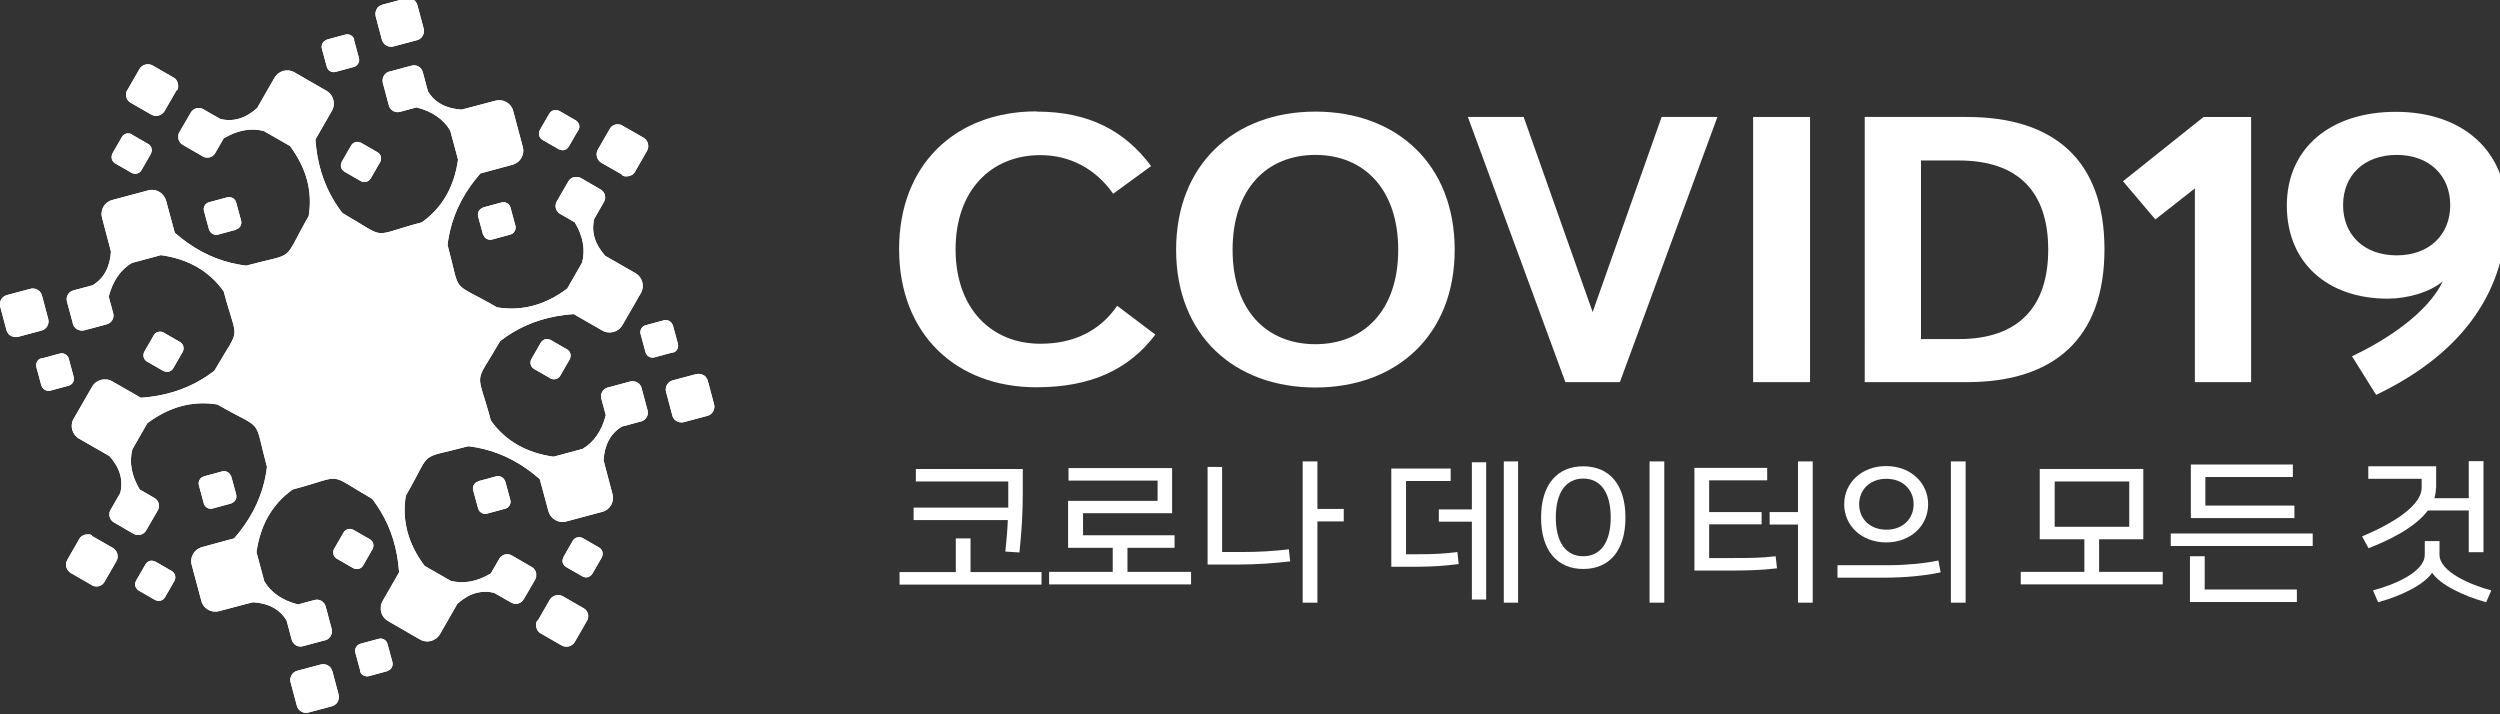 <?xml version="1.0" encoding="UTF-8"?>
<svg id="_레이어_1" data-name="레이어 1" xmlns="http://www.w3.org/2000/svg" xmlns:xlink="http://www.w3.org/1999/xlink" version="1.1" viewBox="0 0 112 32">
  <rect x="0" y="0" width="112" height="32" fill="#333333" stroke="none"/>
  <defs>
    <style>
      .cls-1 {
        clip-path: url(#clippath);
      }

      .cls-2, .cls-3 {
        fill: #fff;
      }

      .cls-3 {
        stroke-width: 0px;
      }
    </style>
    <clipPath id="clippath">
      <path class="cls-3" d="M30.13,15.79l-.81.22c-.11.03-.22,0-.3-.07-.01-.01-.02-.02-.03-.03-.03-.04-.06-.08-.07-.13l-.22-.81c-.05-.18.06-.36.23-.4l.81-.22c.11-.03.23,0,.31.08l.02.02s.06.08.08.14l.22.81c.02.08.01.16-.02.23-.04.08-.11.15-.21.17M6.1,26.01l.42-.73c.06-.1.16-.16.26-.16h.04s.1.02.14.04l.73.42c.16.09.21.29.12.45l-.42.73c-.06.1-.16.16-.27.16h-.02c-.05,0-.1-.02-.15-.04l-.73-.42c-.07-.04-.12-.11-.15-.18-.03-.09-.02-.18.03-.27h0ZM4.12,24.01l.94.54c.2.12.27.38.16.58l-.54.94c-.06.11-.17.18-.29.2-.02,0-.04,0-.06,0h-.03c-.07,0-.13-.02-.19-.06l-.94-.54c-.2-.12-.27-.38-.16-.58l.54-.94c.07-.13.2-.2.34-.21h.05s.03,0,.05,0c.05,0,.09.02.14.05h0ZM30.12,18.61l-.28-1.05c-.06-.22.07-.46.3-.52l1.05-.28c.13-.03.25,0,.35.06.02.01.03.02.05.04,0,0,.02.01.02.02.04.05.08.11.1.18l.28,1.05c.06.22-.07.46-.3.52l-1.05.28c-.14.04-.29,0-.39-.09-.01-.01-.03-.02-.04-.04-.01-.01-.02-.02-.03-.04-.03-.04-.05-.08-.06-.13h0ZM21.42,21.56l.81-.22c.11-.03.23,0,.31.08l.02.02s.06.08.08.14l.22.81c.05.18-.06.36-.23.4l-.81.22c-.08.02-.17.01-.24-.03-.02-.01-.04-.03-.06-.04-.01-.01-.02-.02-.03-.03-.02-.02-.03-.04-.04-.06-.01-.02-.02-.04-.03-.07l-.22-.81c-.05-.18.06-.36.23-.4h0ZM26.09,25.82l-.73-.42c-.1-.06-.16-.16-.16-.26v-.04s.02-.1.04-.14l.42-.73c.09-.16.29-.21.45-.12l.73.42c.1.06.16.16.16.27v.02c0,.05-.02.1-.04.15l-.42.73c-.04.07-.11.12-.18.15-.09.03-.18.02-.27-.03h0ZM24.09,27.81l.54-.94c.12-.2.38-.27.58-.16l.94.54c.11.06.18.17.2.29,0,.02,0,.04,0,.06v.03c0,.07-.02.13-.06.19l-.54.94c-.12.2-.38.27-.58.16l-.94-.54c-.13-.07-.2-.2-.21-.34v-.05s0-.03,0-.05c0-.05.02-.09.05-.14ZM15.84,23.74l.73.42c.1.06.16.16.16.27v.02c0,.05-.02.1-.04.15l-.42.73c-.09.16-.29.21-.45.12l-.73-.42c-.07-.04-.13-.11-.15-.19,0-.02-.01-.05-.01-.07v-.04s0-.05.01-.07c0-.02.02-.05.03-.07l.42-.73c.09-.16.29-.21.45-.12h0ZM15.86,1.79l.22.81c.03.11,0,.22-.07.3-.01.01-.02.02-.03.03-.04.03-.08.06-.13.07l-.81.22c-.18.05-.36-.06-.4-.23l-.22-.81c-.03-.11,0-.23.08-.31l.02-.02s.08-.06.14-.08l.81-.22c.08-.02.16-.01.23.02.08.04.15.11.17.21h0ZM18.68,1.8l-1.05.28c-.22.06-.46-.07-.52-.3l-.28-1.05c-.03-.13,0-.25.06-.35.01-.02.02-.03.04-.05,0,0,.01-.02.02-.02.05-.04.11-.08.18-.1l1.05-.28c.22-.06.46.07.52.3l.28,1.05c.04.14,0,.29-.09.39-.01.01-.02.03-.04.04-.01.01-.02.02-.04.03-.04.03-.08.05-.13.06h0ZM21.64,10.51l-.22-.81c-.03-.11,0-.23.08-.31,0,0,.01-.01.02-.02.04-.03.08-.06.14-.08l.81-.22c.18-.05.36.06.4.23l.22.81c.02.08.01.17-.03.24-.01.02-.03.04-.04.06-.01.01-.02.02-.03.03-.02.02-.04.03-.06.04-.02.01-.04.02-.07.03l-.81.22c-.18.05-.36-.06-.4-.23h0ZM25.9,5.84l-.42.73c-.06.1-.16.16-.26.16h-.04s-.1-.02-.14-.04l-.73-.42c-.16-.09-.21-.29-.12-.45l.42-.73c.06-.1.16-.16.27-.16h.03c.05,0,.1.02.15.04l.73.42c.07.04.12.11.15.18.03.09.02.18-.03.27h0ZM27.88,7.83l-.94-.54c-.2-.12-.27-.38-.16-.58l.54-.94c.06-.11.17-.18.29-.2.02,0,.04,0,.06,0h.03c.07,0,.13.02.19.06l.94.54c.2.12.27.38.16.58l-.54.94c-.07.13-.2.2-.34.21h-.05s-.03,0-.05,0c-.05,0-.09-.02-.14-.05h0ZM23.81,16.08l.42-.73c.06-.1.16-.16.27-.16h.02c.05,0,.1.02.15.04l.73.42c.16.09.21.29.12.45l-.42.73c-.04.07-.11.13-.19.15-.02,0-.05.01-.07.01h-.04s-.05,0-.07-.01c-.02,0-.05-.02-.07-.03l-.73-.42c-.16-.09-.21-.29-.12-.45h0ZM1.87,16.06l.81-.22c.11-.03.22,0,.3.07.01.01.02.02.03.03.03.04.06.08.07.13l.22.81c.05.18-.06.36-.23.4l-.81.22c-.11.03-.23,0-.31-.08,0,0-.01-.01-.02-.02-.03-.04-.06-.08-.08-.14l-.22-.81c-.02-.08-.01-.16.02-.23.04-.08.11-.15.21-.17h0ZM1.88,13.24l.28,1.05c.06.22-.07.46-.3.52l-1.05.28c-.13.03-.25,0-.35-.06-.02-.01-.03-.02-.05-.04,0,0-.02-.01-.02-.02-.04-.05-.08-.11-.1-.18L.01,13.74c-.06-.22.07-.46.3-.52l1.05-.28c.14-.04.29,0,.39.09.01.01.03.02.04.04.01.01.02.02.03.04.03.04.05.08.06.13h0ZM10.58,10.29l-.81.22c-.11.03-.23,0-.31-.08,0,0-.01-.01-.02-.02-.03-.04-.06-.08-.08-.14l-.22-.81c-.05-.18.06-.36.23-.4l.81-.22c.08-.02.17-.01.24.03.02.01.04.03.06.04.01.01.02.02.03.03.02.02.03.04.04.06.01.02.02.04.03.07l.22.81c.05.18-.06.36-.23.4h0ZM5.91,6.03l.73.42c.1.06.16.16.16.26v.04s-.02.1-.04.14l-.42.73c-.09.16-.29.21-.45.12l-.73-.42c-.1-.06-.16-.16-.16-.27v-.03c0-.05.02-.1.04-.15l.42-.73c.04-.07.11-.12.18-.15.09-.03.18-.02.27.03h0ZM7.91,4.04l-.54.94c-.12.2-.38.27-.58.16l-.94-.54c-.11-.06-.18-.17-.2-.29,0-.02,0-.04,0-.06v-.03c0-.07.02-.13.06-.19l.54-.94c.12-.2.38-.27.58-.16l.94.54c.13.07.2.2.21.34v.05s0,.03,0,.05c0,.05-.02.09-.05.14ZM16.16,8.11l-.73-.42c-.1-.06-.16-.16-.16-.27v-.02c0-.05.02-.1.04-.15l.42-.73c.09-.16.29-.21.45-.12l.73.42c.07.04.13.11.15.19,0,.02.01.05.01.07v.04s0,.05-.01.07c0,.02-.02.05-.03.07l-.42.73c-.09.16-.29.21-.45.12h0ZM16.14,30.05l-.22-.81c-.03-.11,0-.22.07-.3.01-.01.02-.02.03-.03.04-.03.08-.06.13-.07l.81-.22c.18-.05.36.06.4.23l.22.81c.03.11,0,.23-.08.31l-.02.02s-.08.06-.14.08l-.81.22c-.08.02-.16.01-.23-.02-.08-.04-.15-.11-.17-.21ZM13.32,30.05l1.05-.28c.22-.06.46.07.52.3l.28,1.05c.03.13,0,.25-.06.35-.01.02-.02.03-.04.05,0,0-.01.02-.02.02-.05.04-.11.08-.18.1l-1.05.28c-.22.06-.46-.07-.52-.3l-.28-1.05c-.04-.14,0-.29.09-.39.01-.01.02-.03.04-.04.01-.01.03-.02.04-.03.04-.03.08-.05.13-.06h0ZM10.49,24.12c.68-.78,1.13-1.62,1.35-2.53.05-.19.08-.39.11-.58,0-.03,0-.06.01-.09-.62-2.32-.09-1.57-2.22-2.8-1.11-.18-2.15.1-3.14.84l-.67,1.17c-.15.58-.04,1.18.33,1.8l.66.38c.19.11.26.36.15.55l-.52.9c-.06.11-.17.18-.28.2-.05,0-.09,0-.14,0,0,0-.01,0-.02,0-.04,0-.08-.02-.11-.04l-.11-.06-.79-.46c-.19-.11-.26-.36-.15-.55l.44-.77c.14-.58-.02-1.13-.49-1.65l-.28-.16-1.08-.62c-.31-.18-.42-.58-.24-.89l.83-1.44c.13-.22.37-.34.61-.32.1,0,.19.03.28.08l1.29.74c1.03-.07,1.95-.35,2.74-.83.17-.1.33-.21.49-.33.02-.02.05-.04.07-.06,1.2-2.08,1.04-1.17.41-3.55-.65-.91-1.59-1.45-2.81-1.62l-1.3.35c-.51.3-.86.81-1.04,1.51l.2.74c.06.22-.07.44-.29.5l-1.01.27c-.12.03-.24,0-.34-.06-.04-.03-.07-.06-.1-.1,0,0,0-.01-.01-.01-.02-.03-.04-.07-.05-.11l-.03-.12-.24-.89c-.06-.22.07-.44.29-.5l.86-.23c.51-.31.78-.82.82-1.51l-.08-.31-.32-1.21c-.09-.34.11-.7.46-.79l1.61-.43c.25-.07.5.02.66.2.06.07.11.16.14.26l.39,1.44c.78.68,1.62,1.13,2.53,1.35.19.05.39.08.58.11.03,0,.06,0,.09.01,2.32-.62,1.57-.09,2.8-2.22.18-1.11-.1-2.15-.84-3.14l-1.17-.67c-.58-.15-1.18-.04-1.8.33l-.38.66c-.11.19-.36.26-.55.15l-.9-.52c-.11-.06-.18-.17-.2-.28,0-.05,0-.09,0-.14,0,0,0-.01,0-.02,0-.04.02-.08.04-.11l.06-.11.46-.79c.11-.19.36-.26.55-.15l.77.44c.58.14,1.13-.02,1.65-.49l.16-.28.62-1.08c.18-.31.58-.42.89-.24l1.44.83c.22.13.34.37.32.61,0,.1-.03.19-.08.28l-.74,1.29c.07,1.03.35,1.95.83,2.74.1.17.21.33.33.49.02.02.04.05.06.07,2.08,1.2,1.17,1.04,3.55.41.91-.65,1.45-1.59,1.62-2.81l-.35-1.3c-.3-.51-.81-.86-1.51-1.04l-.74.2c-.22.06-.44-.07-.5-.29l-.27-1.01c-.03-.12,0-.24.06-.34.03-.04.06-.07.1-.1,0,0,.01,0,.01-.01.03-.02.07-.04.11-.05l.12-.03.89-.24c.22-.06.44.07.5.29l.23.86c.31.51.82.78,1.51.82l.31-.08,1.21-.32c.34-.09.7.11.79.46l.43,1.61c.07.25-.02.5-.2.66-.07.06-.16.11-.26.14l-1.44.39c-.68.78-1.13,1.62-1.35,2.53-.05.19-.08.39-.11.58,0,.03,0,.06-.01.09.62,2.32.09,1.57,2.22,2.8,1.11.18,2.15-.1,3.14-.84l.67-1.17c.15-.58.04-1.18-.33-1.8l-.66-.38c-.19-.11-.26-.36-.15-.55l.52-.9c.06-.11.17-.18.28-.2.05,0,.09,0,.14,0,0,0,.01,0,.02,0,.04,0,.08.02.11.04l.11.06.79.46c.19.11.26.36.15.55l-.44.77c-.14.58.03,1.13.49,1.65l.28.16,1.08.62c.31.18.42.58.24.89l-.83,1.44c-.13.22-.37.34-.61.32-.1,0-.19-.03-.28-.08l-1.29-.74c-1.03.07-1.95.35-2.74.83-.17.1-.33.21-.49.33-.02.02-.05.04-.07.06-1.2,2.08-1.04,1.17-.41,3.55.65.91,1.59,1.45,2.81,1.62l1.3-.35c.51-.3.86-.81,1.04-1.51l-.2-.74c-.06-.22.07-.44.29-.5l1.01-.27c.12-.03.24,0,.34.06.04.03.07.06.1.1,0,0,0,.01.01.01.02.03.04.07.05.11l.03.12.24.89c.06.22-.07.44-.29.5l-.86.23c-.51.31-.78.82-.82,1.51l.08.31.32,1.21c.09.34-.11.7-.46.79l-1.61.43c-.25.07-.5-.02-.66-.2-.06-.07-.11-.16-.14-.26l-.39-1.44c-.78-.68-1.62-1.13-2.53-1.35-.19-.05-.39-.08-.58-.11-.03,0-.06,0-.09-.01-2.32.62-1.57.09-2.8,2.22-.18,1.11.1,2.15.84,3.14l1.17.67c.58.15,1.18.04,1.8-.33l.38-.66c.11-.19.36-.26.55-.15l.9.52c.11.06.18.17.2.28,0,.05,0,.09,0,.14,0,0,0,.01,0,.02,0,.04-.02.08-.04.11l-.06.11-.46.79c-.11.19-.36.26-.55.15l-.77-.44c-.58-.14-1.13.02-1.65.49l-.16.28-.62,1.08c-.18.31-.58.42-.89.24l-1.44-.83c-.22-.13-.34-.37-.32-.61,0-.1.03-.19.08-.28l.74-1.29c-.07-1.03-.35-1.95-.83-2.74-.1-.17-.21-.33-.33-.49-.02-.02-.04-.05-.06-.07-2.08-1.2-1.17-1.04-3.55-.41-.91.65-1.45,1.59-1.62,2.81l.35,1.3c.3.51.81.86,1.51,1.04l.74-.2c.22-.06.44.07.5.29l.27,1.01c.03.12,0,.24-.06.34-.03.04-.06.07-.1.1,0,0-.01,0-.01.01-.03.02-.07.04-.11.05l-.12.03-.89.24c-.22.06-.44-.07-.5-.29l-.23-.86c-.31-.51-.81-.78-1.51-.82l-.31.08-1.21.32c-.34.09-.7-.11-.79-.46l-.43-1.61c-.07-.25.02-.5.2-.66.07-.06.16-.11.26-.14l1.44-.39h0ZM10.36,21.34l.22.81c.03.11,0,.23-.08.31,0,0-.01.01-.02.02-.04.03-.08.06-.14.08l-.81.22c-.18.05-.36-.06-.4-.23l-.22-.81c-.02-.08-.01-.17.03-.24.01-.02.03-.04.04-.06.01-.01.02-.02.03-.03.02-.02.04-.03.06-.04s.04-.02.07-.03l.81-.22c.18-.05.36.06.4.23ZM8.18,15.77l-.42.73c-.06.1-.16.16-.27.16h-.02c-.05,0-.1-.02-.15-.04l-.73-.42c-.16-.09-.21-.29-.12-.45l.42-.73c.04-.07.11-.13.19-.15.02,0,.05-.01.07-.01h.04s.05,0,.07.01c.02,0,.05.02.07.03l.73.42c.16.09.21.29.12.45h0Z"/>
    </clipPath>
  </defs>
  <g>
    <path class="cls-2" d="M30.13,15.79l-.81.22c-.11.03-.22,0-.3-.07-.01-.01-.02-.02-.03-.03-.03-.04-.06-.08-.07-.13l-.22-.81c-.05-.18.06-.36.23-.4l.81-.22c.11-.03.23,0,.31.08l.02.02s.06.08.08.14l.22.81c.02.08.01.16-.02.23-.04.08-.11.15-.21.17M6.1,26.01l.42-.73c.06-.1.16-.16.26-.16h.04s.1.02.14.04l.73.42c.16.09.21.29.12.45l-.42.73c-.06.1-.16.16-.27.16h-.02c-.05,0-.1-.02-.15-.04l-.73-.42c-.07-.04-.12-.11-.15-.18-.03-.09-.02-.18.03-.27h0ZM4.12,24.01l.94.54c.2.12.27.38.16.58l-.54.94c-.06.11-.17.18-.29.2-.02,0-.04,0-.06,0h-.03c-.07,0-.13-.02-.19-.06l-.94-.54c-.2-.12-.27-.38-.16-.58l.54-.94c.07-.13.2-.2.34-.21h.05s.03,0,.05,0c.05,0,.09.02.14.05h0ZM30.12,18.61l-.28-1.05c-.06-.22.07-.46.3-.52l1.05-.28c.13-.03.25,0,.35.06.02.01.03.02.05.04,0,0,.02.01.02.02.04.05.08.11.1.18l.28,1.05c.06.22-.07.46-.3.52l-1.05.28c-.14.04-.29,0-.39-.09-.01-.01-.03-.02-.04-.04-.01-.01-.02-.02-.03-.04-.03-.04-.05-.08-.06-.13h0ZM21.42,21.56l.81-.22c.11-.03.23,0,.31.08l.02.02s.06.08.08.14l.22.81c.05.18-.06.36-.23.4l-.81.22c-.08.02-.17.01-.24-.03-.02-.01-.04-.03-.06-.04-.01-.01-.02-.02-.03-.03-.02-.02-.03-.04-.04-.06-.01-.02-.02-.04-.03-.07l-.22-.81c-.05-.18.06-.36.23-.4h0ZM26.09,25.82l-.73-.42c-.1-.06-.16-.16-.16-.26v-.04s.02-.1.04-.14l.42-.73c.09-.16.29-.21.45-.12l.73.42c.1.06.16.16.16.27v.02c0,.05-.02.1-.04.15l-.42.73c-.04.07-.11.12-.18.15-.09.03-.18.02-.27-.03h0ZM24.09,27.81l.54-.94c.12-.2.38-.27.58-.16l.94.54c.11.06.18.17.2.29,0,.02,0,.04,0,.06v.03c0,.07-.02.13-.06.19l-.54.94c-.12.2-.38.27-.58.16l-.94-.54c-.13-.07-.2-.2-.21-.34v-.05s0-.03,0-.05c0-.05.02-.09.05-.14ZM15.84,23.74l.73.42c.1.06.16.16.16.27v.02c0,.05-.02.1-.04.15l-.42.73c-.09.16-.29.21-.45.12l-.73-.42c-.07-.04-.13-.11-.15-.19,0-.02-.01-.05-.01-.07v-.04s0-.05.01-.07c0-.02.02-.05.03-.07l.42-.73c.09-.16.29-.21.45-.12h0ZM15.86,1.79l.22.81c.03.11,0,.22-.07.3-.01.01-.02.02-.03.03-.04.03-.08.06-.13.07l-.81.22c-.18.05-.36-.06-.4-.23l-.22-.81c-.03-.11,0-.23.08-.31l.02-.02s.08-.06.14-.08l.81-.22c.08-.02.16-.01.23.02.08.04.15.11.17.21h0ZM18.68,1.8l-1.05.28c-.22.06-.46-.07-.52-.3l-.28-1.05c-.03-.13,0-.25.06-.35.01-.02.02-.03.04-.05,0,0,.01-.02.02-.02.05-.04.11-.08.18-.1l1.05-.28c.22-.06.46.07.52.3l.28,1.05c.04.14,0,.29-.09.39-.01.01-.02.03-.04.04-.01.01-.02.02-.04.03-.04.03-.08.05-.13.06h0ZM21.64,10.51l-.22-.81c-.03-.11,0-.23.08-.31,0,0,.01-.01.02-.02.04-.03.08-.06.14-.08l.81-.22c.18-.05.36.06.4.23l.22.81c.02.08.01.17-.03.24-.01.02-.03.04-.04.06-.01.01-.02.02-.03.03-.02.02-.04.03-.06.04-.02.01-.04.02-.07.03l-.81.22c-.18.05-.36-.06-.4-.23h0ZM25.9,5.84l-.42.73c-.06.1-.16.16-.26.16h-.04s-.1-.02-.14-.04l-.73-.42c-.16-.09-.21-.29-.12-.45l.42-.73c.06-.1.16-.16.27-.16h.03c.05,0,.1.02.15.04l.73.42c.07.04.12.11.15.18.03.09.02.18-.03.27h0ZM27.88,7.83l-.94-.54c-.2-.12-.27-.38-.16-.58l.54-.94c.06-.11.17-.18.29-.2.02,0,.04,0,.06,0h.03c.07,0,.13.02.19.06l.94.54c.2.12.27.38.16.58l-.54.94c-.07.13-.2.2-.34.21h-.05s-.03,0-.05,0c-.05,0-.09-.02-.14-.05h0ZM23.81,16.08l.42-.73c.06-.1.16-.16.27-.16h.02c.05,0,.1.02.15.04l.73.42c.16.09.21.29.12.45l-.42.73c-.04.07-.11.13-.19.15-.02,0-.05.01-.07.01h-.04s-.05,0-.07-.01c-.02,0-.05-.02-.07-.03l-.73-.42c-.16-.09-.21-.29-.12-.45h0ZM1.87,16.06l.81-.22c.11-.03.22,0,.3.07.01.01.02.02.03.03.03.04.06.08.07.13l.22.81c.05.18-.06.36-.23.4l-.81.22c-.11.03-.23,0-.31-.08,0,0-.01-.01-.02-.02-.03-.04-.06-.08-.08-.14l-.22-.81c-.02-.08-.01-.16.02-.23.04-.08.11-.15.21-.17h0ZM1.88,13.24l.28,1.05c.06.22-.07.46-.3.52l-1.05.28c-.13.03-.25,0-.35-.06-.02-.01-.03-.02-.05-.04,0,0-.02-.01-.02-.02-.04-.05-.08-.11-.1-.18L.01,13.74c-.06-.22.07-.46.3-.52l1.05-.28c.14-.04.29,0,.39.09.01.01.03.02.04.04.01.01.02.02.03.04.03.04.05.08.06.13h0ZM10.58,10.29l-.81.22c-.11.03-.23,0-.31-.08,0,0-.01-.01-.02-.02-.03-.04-.06-.08-.08-.14l-.22-.81c-.05-.18.06-.36.23-.4l.81-.22c.08-.02.17-.01.24.03.02.01.04.03.06.04.01.01.02.02.03.03.02.02.03.04.04.06.01.02.02.04.03.07l.22.81c.05.18-.06.36-.23.4h0ZM5.91,6.03l.73.42c.1.06.16.16.16.26v.04s-.02.1-.04.14l-.42.73c-.09.16-.29.21-.45.12l-.73-.42c-.1-.06-.16-.16-.16-.27v-.03c0-.05.02-.1.04-.15l.42-.73c.04-.07.11-.12.18-.15.09-.03.18-.02.27.03h0ZM7.91,4.04l-.54.94c-.12.2-.38.27-.58.16l-.94-.54c-.11-.06-.18-.17-.2-.29,0-.02,0-.04,0-.06v-.03c0-.07.02-.13.06-.19l.54-.94c.12-.2.38-.27.58-.16l.94.54c.13.07.2.2.21.34v.05s0,.03,0,.05c0,.05-.02.09-.05.14ZM16.16,8.11l-.73-.42c-.1-.06-.16-.16-.16-.27v-.02c0-.05.02-.1.04-.15l.42-.73c.09-.16.29-.21.45-.12l.73.42c.07.04.13.11.15.19,0,.02.01.05.01.07v.04s0,.05-.01.07c0,.02-.02.05-.03.07l-.42.73c-.09.16-.29.21-.45.12h0ZM16.14,30.05l-.22-.81c-.03-.11,0-.22.07-.3.01-.01.02-.02.03-.03.04-.03.08-.06.13-.07l.81-.22c.18-.05.36.06.4.23l.22.81c.03.11,0,.23-.08.31l-.02.02s-.08.06-.14.08l-.81.22c-.08.02-.16.01-.23-.02-.08-.04-.15-.11-.17-.21ZM13.32,30.05l1.05-.28c.22-.06.46.07.52.3l.28,1.05c.03.13,0,.25-.06.35-.01.02-.02.03-.04.05,0,0-.01.02-.02.02-.05.04-.11.08-.18.1l-1.05.28c-.22.06-.46-.07-.52-.3l-.28-1.05c-.04-.14,0-.29.09-.39.01-.01.02-.03.04-.04.01-.01.03-.02.04-.03.04-.03.08-.05.13-.06h0ZM10.49,24.12c.68-.78,1.13-1.62,1.35-2.53.05-.19.08-.39.11-.58,0-.03,0-.06.01-.09-.62-2.32-.09-1.57-2.22-2.8-1.11-.18-2.15.1-3.14.84l-.67,1.17c-.15.58-.04,1.18.33,1.8l.66.38c.19.11.26.36.15.55l-.52.9c-.06.11-.17.18-.28.2-.05,0-.09,0-.14,0,0,0-.01,0-.02,0-.04,0-.08-.02-.11-.04l-.11-.06-.79-.46c-.19-.11-.26-.36-.15-.55l.44-.77c.14-.58-.02-1.13-.49-1.65l-.28-.16-1.08-.62c-.31-.18-.42-.58-.24-.89l.83-1.44c.13-.22.37-.34.61-.32.1,0,.19.03.28.08l1.29.74c1.03-.07,1.95-.35,2.74-.83.17-.1.33-.21.49-.33.02-.02.05-.04.07-.06,1.2-2.08,1.04-1.17.41-3.55-.65-.91-1.59-1.45-2.81-1.62l-1.3.35c-.51.3-.86.81-1.04,1.51l.2.74c.06.22-.07.44-.29.5l-1.01.27c-.12.03-.24,0-.34-.06-.04-.03-.07-.06-.1-.1,0,0,0-.01-.01-.01-.02-.03-.04-.07-.05-.11l-.03-.12-.24-.89c-.06-.22.07-.44.29-.5l.86-.23c.51-.31.78-.82.82-1.51l-.08-.31-.32-1.21c-.09-.34.11-.7.46-.79l1.61-.43c.25-.07.5.02.66.2.06.07.11.16.14.26l.39,1.44c.78.68,1.62,1.13,2.53,1.35.19.05.39.08.58.11.03,0,.06,0,.09.01,2.32-.62,1.57-.09,2.8-2.22.18-1.11-.1-2.15-.84-3.14l-1.17-.67c-.58-.15-1.18-.04-1.8.33l-.38.66c-.11.19-.36.26-.55.15l-.9-.52c-.11-.06-.18-.17-.2-.28,0-.05,0-.09,0-.14,0,0,0-.01,0-.02,0-.04.02-.08.04-.11l.06-.11.46-.79c.11-.19.36-.26.55-.15l.77.44c.58.14,1.13-.02,1.65-.49l.16-.28.62-1.08c.18-.31.58-.42.89-.24l1.44.83c.22.13.34.37.32.61,0,.1-.03.19-.08.28l-.74,1.29c.07,1.03.35,1.95.83,2.74.1.17.21.33.33.49.02.02.04.05.06.07,2.08,1.2,1.17,1.04,3.55.41.91-.65,1.45-1.59,1.62-2.81l-.35-1.3c-.3-.51-.81-.86-1.51-1.04l-.74.2c-.22.06-.44-.07-.5-.29l-.27-1.01c-.03-.12,0-.24.06-.34.03-.04.06-.07.1-.1,0,0,.01,0,.01-.01.03-.02.07-.04.11-.05l.12-.03.89-.24c.22-.06.44.07.5.29l.23.86c.31.51.82.78,1.51.82l.31-.08,1.21-.32c.34-.09.7.11.79.46l.43,1.61c.07.25-.02.5-.2.66-.07.06-.16.11-.26.14l-1.44.39c-.68.78-1.13,1.62-1.35,2.53-.05.19-.08.39-.11.58,0,.03,0,.06-.01.09.62,2.32.09,1.57,2.22,2.8,1.11.18,2.15-.1,3.14-.84l.67-1.17c.15-.58.04-1.18-.33-1.8l-.66-.38c-.19-.11-.26-.36-.15-.55l.52-.9c.06-.11.17-.18.28-.2.05,0,.09,0,.14,0,0,0,.01,0,.02,0,.04,0,.08.02.11.04l.11.06.79.46c.19.11.26.36.15.55l-.44.77c-.14.58.03,1.13.49,1.65l.28.16,1.08.62c.31.18.42.58.24.89l-.83,1.44c-.13.22-.37.34-.61.32-.1,0-.19-.03-.28-.08l-1.29-.74c-1.03.07-1.95.35-2.74.83-.17.1-.33.21-.49.33-.02.02-.05.04-.07.06-1.2,2.08-1.04,1.17-.41,3.55.65.91,1.59,1.45,2.81,1.62l1.3-.35c.51-.3.86-.81,1.04-1.51l-.2-.74c-.06-.22.07-.44.29-.5l1.01-.27c.12-.03.24,0,.34.06.04.03.07.06.1.1,0,0,0,.01.01.01.02.03.04.07.05.11l.03.12.24.89c.06.22-.07.44-.29.5l-.86.23c-.51.31-.78.82-.82,1.51l.08.31.32,1.21c.09.34-.11.7-.46.79l-1.61.43c-.25.07-.5-.02-.66-.2-.06-.07-.11-.16-.14-.26l-.39-1.44c-.78-.68-1.62-1.13-2.53-1.35-.19-.05-.39-.08-.58-.11-.03,0-.06,0-.09-.01-2.32.62-1.57.09-2.8,2.22-.18,1.11.1,2.15.84,3.14l1.17.67c.58.15,1.18.04,1.8-.33l.38-.66c.11-.19.36-.26.55-.15l.9.52c.11.06.18.17.2.28,0,.05,0,.09,0,.14,0,0,0,.01,0,.02,0,.04-.02.08-.04.11l-.06.11-.46.79c-.11.19-.36.26-.55.15l-.77-.44c-.58-.14-1.13.02-1.65.49l-.16.28-.62,1.08c-.18.31-.58.42-.89.24l-1.44-.83c-.22-.13-.34-.37-.32-.61,0-.1.03-.19.08-.28l.74-1.29c-.07-1.03-.35-1.95-.83-2.74-.1-.17-.21-.33-.33-.49-.02-.02-.04-.05-.06-.07-2.08-1.2-1.17-1.04-3.55-.41-.91.65-1.45,1.59-1.62,2.81l.35,1.3c.3.51.81.86,1.51,1.04l.74-.2c.22-.06.44.07.5.29l.27,1.01c.03.12,0,.24-.06.34-.03.04-.06.07-.1.1,0,0-.01,0-.01.01-.03.02-.07.04-.11.05l-.12.03-.89.24c-.22.06-.44-.07-.5-.29l-.23-.86c-.31-.51-.81-.78-1.51-.82l-.31.08-1.21.32c-.34.09-.7-.11-.79-.46l-.43-1.61c-.07-.25.02-.5.2-.66.07-.06.16-.11.26-.14l1.44-.39h0ZM10.36,21.34l.22.81c.03.11,0,.23-.08.31,0,0-.01.01-.02.02-.04.03-.08.06-.14.08l-.81.22c-.18.05-.36-.06-.4-.23l-.22-.81c-.02-.08-.01-.17.03-.24.01-.02.03-.04.04-.06.01-.01.02-.02.03-.03.02-.02.04-.03.06-.04s.04-.02.07-.03l.81-.22c.18-.05.36.06.4.23ZM8.18,15.77l-.42.73c-.06.1-.16.16-.27.16h-.02c-.05,0-.1-.02-.15-.04l-.73-.42c-.16-.09-.21-.29-.12-.45l.42-.73c.04-.07.11-.13.19-.15.02,0,.05-.01.07-.01h.04s.05,0,.07.01c.02,0,.05.02.07.03l.73.42c.16.09.21.29.12.45h0Z"/>
    <g class="cls-1">
      <rect class="cls-3" x="-.05" y="-.13" width="32.1" height="32.1"/>
    </g>
  </g>
  <g>
    <g>
      <path class="cls-3" d="M46.45,5c2.34,0,3.95.87,5.12,2.44l-1.7,1.24c-.79-1.13-1.95-1.73-3.26-1.73-2.22,0-3.8,1.59-3.8,4.22s1.58,4.23,3.8,4.23c1.5,0,2.67-.58,3.44-1.7l1.71,1.29c-1.19,1.57-2.89,2.36-5.33,2.36-3.61,0-6.15-2.39-6.15-6.19s2.54-6.17,6.15-6.17h0Z"/>
      <path class="cls-3" d="M65.17,11.19c0,3.84-2.62,6.17-6.24,6.17s-6.24-2.33-6.24-6.17,2.62-6.19,6.24-6.19,6.24,2.34,6.24,6.19ZM55.22,11.19c0,2.72,1.53,4.23,3.71,4.23s3.71-1.52,3.71-4.23-1.53-4.25-3.71-4.25-3.71,1.53-3.71,4.25Z"/>
      <path class="cls-3" d="M70.13,17.12l-4.37-11.88h2.5l3.09,8.74,3.09-8.74h2.5l-4.37,11.88h-2.45,0Z"/>
      <path class="cls-3" d="M78.54,5.24h2.55v11.88h-2.55V5.24Z"/>
      <path class="cls-3" d="M88.11,17.12h-4.57V5.24h4.57c3.93,0,6.17,1.95,6.17,5.93s-2.24,5.95-6.17,5.95ZM87.76,7.19h-1.7v8h1.7c2.64,0,4-1.41,4-4.01s-1.36-3.99-4-3.99Z"/>
      <path class="cls-3" d="M100.85,5.24v11.88h-2.52v-8.68l-1.77,1.39-1.45-1.71,3.61-2.88h2.12Z"/>
      <path class="cls-3" d="M105.37,15.96c1.55-.73,3.39-1.94,4.07-3.36-.57.49-1.59.78-2.47.78-2.69,0-4.52-1.6-4.52-4.17s1.95-4.2,4.88-4.2c3.09,0,4.97,1.84,4.97,4.49,0,3.88-2.37,6.53-5.85,8.19l-1.08-1.73h0ZM107.37,6.94c-1.46,0-2.4.92-2.4,2.25s.94,2.25,2.4,2.25,2.4-.92,2.4-2.25-.94-2.25-2.4-2.25Z"/>
    </g>
    <g>
      <path class="cls-3" d="M42.82,25.63v-1.51h.66v1.51h3.18v.56h-6.36v-.56h2.53ZM40.93,22.74h4.24c0-.15,0-.3,0-.45v-.72h-4.14v-.56h4.79v1.16c0,.86-.06,1.74-.15,2.58l-.63-.04c.05-.46.09-.93.11-1.41h-4.22v-.56h0Z"/>
      <path class="cls-3" d="M47.87,22.44h3.99v-.91h-3.99v-.56h4.64v2.02h-3.99v.99h4.1v.56h-2.11v1.08h2.85v.56h-6.36v-.56h2.85v-1.08h-2v-2.11h0Z"/>
      <path class="cls-3" d="M54.75,20.92v3.81h.92c.69,0,1.41-.04,2.07-.12l.06.54c-.7.08-1.51.14-2.23.14h-1.47v-4.37h.66,0ZM59.02,20.67v2.13h1.18v.56h-1.18v3.64h-.66v-6.33h.66Z"/>
      <path class="cls-3" d="M65.34,25.27c-.61.08-1.17.12-1.89.12h-1.12v-4.4h2.66v.56h-2v3.28h.49c.69,0,1.22-.02,1.81-.1l.06.54h0ZM64.46,22.82h1.48v-2.11h.64v6.15h-.64v-3.49h-1.48v-.56ZM68.01,20.67v6.33h-.64v-6.33h.64Z"/>
      <path class="cls-3" d="M70.93,25.49c-1.15,0-1.89-.81-1.89-2.3s.73-2.3,1.89-2.3,1.89.81,1.89,2.3-.73,2.3-1.89,2.3ZM70.93,21.44c-.78,0-1.23.63-1.23,1.74s.45,1.74,1.23,1.74,1.23-.63,1.23-1.74-.45-1.74-1.23-1.74ZM74.56,20.67v6.33h-.66v-6.33h.66Z"/>
      <path class="cls-3" d="M78.92,23.49h-2.35v1.51h1.04c.69,0,1.29,0,1.94-.08l.06.54c-.73.09-1.39.1-2.11.1h-1.59v-4.6h3.26v.56h-2.6v1.42h2.35v.56ZM79.28,22.94h1.27v-2.27h.66v6.33h-.66v-3.5h-1.27v-.56Z"/>
      <path class="cls-3" d="M84.64,25.32c.76,0,1.59-.08,2.2-.21l.1.53c-.66.15-1.61.24-2.55.24h-2.07v-.56h2.32ZM86.38,22.59c0,.96-.78,1.71-1.88,1.71s-1.88-.75-1.88-1.71.78-1.71,1.88-1.71,1.88.75,1.88,1.71ZM85.73,22.59c0-.64-.47-1.14-1.22-1.14s-1.22.5-1.22,1.14.47,1.14,1.22,1.14,1.22-.5,1.22-1.14ZM88.06,20.67v6.33h-.66v-6.33h.66Z"/>
      <path class="cls-3" d="M96.04,24.16h-2v1.46h2.85v.56h-6.36v-.56h2.85v-1.46h-2v-3.15h4.64v3.15h0ZM92.05,23.6h3.34v-2.03h-3.34v2.03Z"/>
      <path class="cls-3" d="M103.61,23.9v.56h-6.36v-.56h6.36ZM98.11,24.92h.66v1.49h4.13v.56h-4.79v-2.05h0ZM98.15,20.81h4.57v.56h-3.92v1.28h3.99v.56h-4.64v-2.39h0Z"/>
      <path class="cls-3" d="M109.13,21.87c0,.16-.03.31-.07.45h1.54v-1.66h.66v4.08h-.66v-1.87h-1.83c-.61.81-1.84,1.37-2.66,1.69l-.29-.53c.8-.33,2.67-1.21,2.67-2.18v-.4h-2.39v-.56h3.04v.96h0ZM109.29,24.24v.61c0,.77,1.41,1.36,2.32,1.6l-.23.53c-1.05-.29-2.06-.79-2.42-1.32-.36.53-1.36,1.03-2.42,1.32l-.23-.53c.91-.24,2.32-.81,2.32-1.6v-.61h.66,0Z"/>
    </g>
  </g>
</svg>